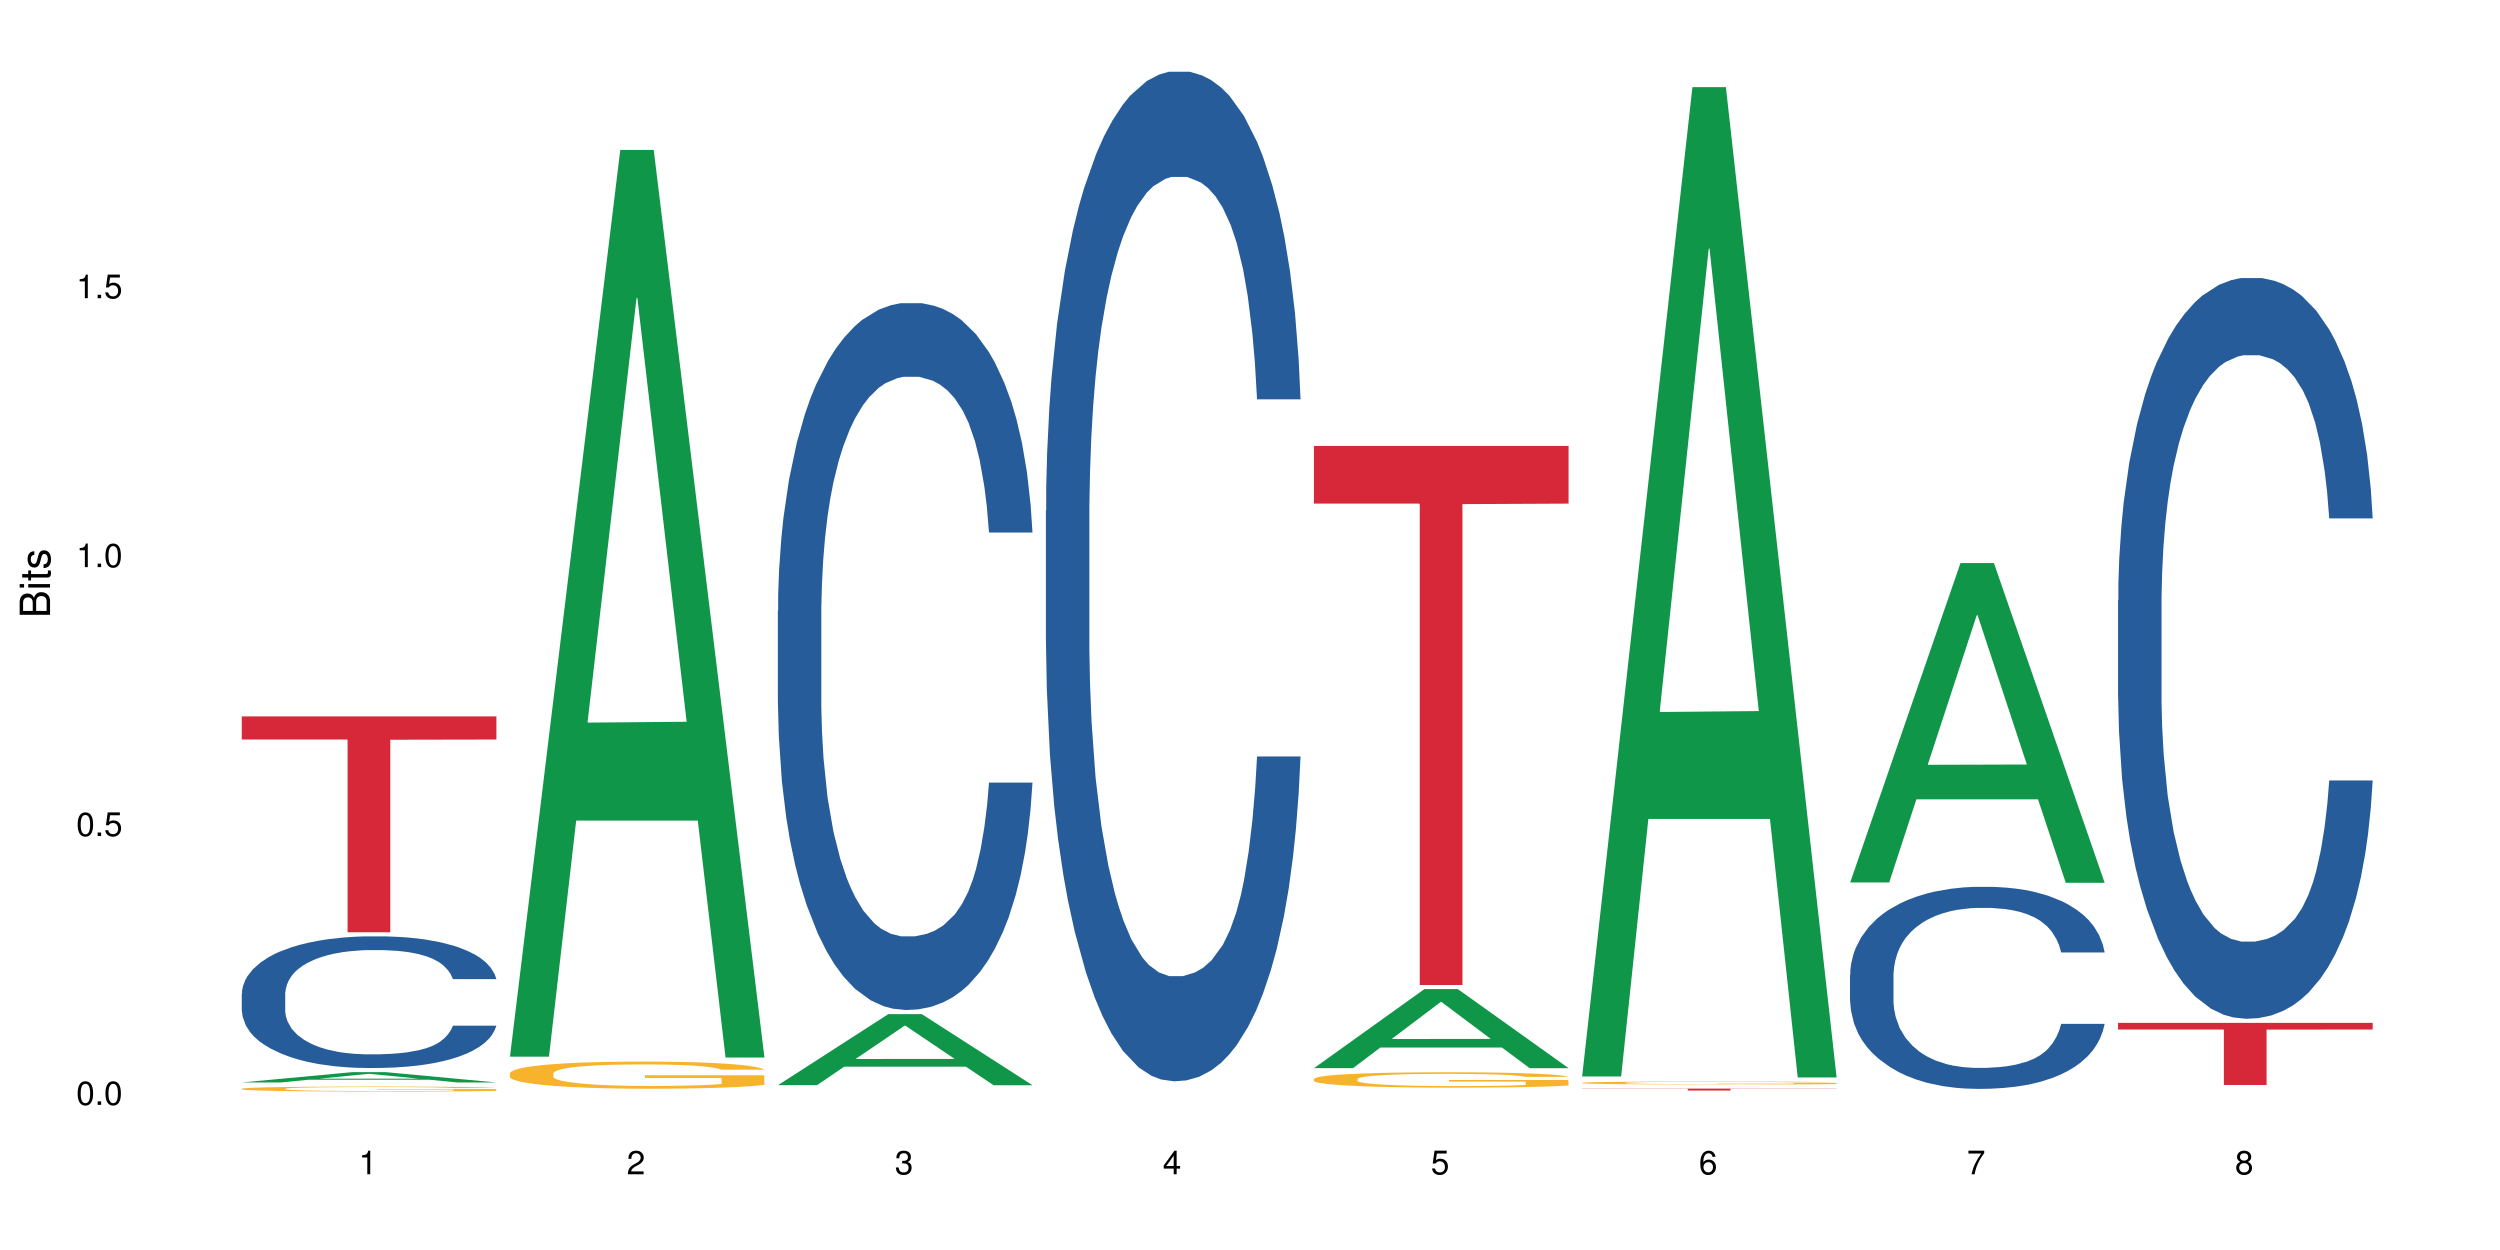 <?xml version="1.0" encoding="UTF-8"?>
<svg xmlns="http://www.w3.org/2000/svg" xmlns:xlink="http://www.w3.org/1999/xlink" width="720pt" height="360pt" viewBox="0 0 720 360" version="1.1">
<defs>
<g>
<symbol overflow="visible" id="glyph0-0">
<path style="stroke:none;" d=""/>
</symbol>
<symbol overflow="visible" id="glyph0-1">
<path style="stroke:none;" d="M 2.641 -6.797 C 2 -6.797 1.422 -6.531 1.078 -6.047 C 0.641 -5.453 0.406 -4.547 0.406 -3.297 C 0.406 -1 1.188 0.219 2.641 0.219 C 4.078 0.219 4.859 -1 4.859 -3.234 C 4.859 -4.562 4.656 -5.438 4.203 -6.047 C 3.844 -6.531 3.281 -6.797 2.641 -6.797 Z M 2.641 -6.047 C 3.547 -6.047 4 -5.125 4 -3.312 C 4 -1.375 3.562 -0.484 2.625 -0.484 C 1.734 -0.484 1.281 -1.422 1.281 -3.281 C 1.281 -5.141 1.734 -6.047 2.641 -6.047 Z M 2.641 -6.047 "/>
</symbol>
<symbol overflow="visible" id="glyph0-2">
<path style="stroke:none;" d="M 1.828 -1 L 0.828 -1 L 0.828 0 L 1.828 0 Z M 1.828 -1 "/>
</symbol>
<symbol overflow="visible" id="glyph0-3">
<path style="stroke:none;" d="M 4.562 -6.797 L 1.062 -6.797 L 0.547 -3.094 L 1.328 -3.094 C 1.719 -3.562 2.047 -3.734 2.578 -3.734 C 3.484 -3.734 4.062 -3.109 4.062 -2.094 C 4.062 -1.125 3.484 -0.531 2.578 -0.531 C 1.828 -0.531 1.375 -0.906 1.188 -1.672 L 0.328 -1.672 C 0.453 -1.109 0.547 -0.844 0.75 -0.594 C 1.125 -0.078 1.828 0.219 2.594 0.219 C 3.969 0.219 4.922 -0.781 4.922 -2.219 C 4.922 -3.562 4.031 -4.484 2.719 -4.484 C 2.25 -4.484 1.859 -4.359 1.469 -4.062 L 1.734 -5.969 L 4.562 -5.969 Z M 4.562 -6.797 "/>
</symbol>
<symbol overflow="visible" id="glyph0-4">
<path style="stroke:none;" d="M 2.484 -4.844 L 2.484 0 L 3.328 0 L 3.328 -6.797 L 2.766 -6.797 C 2.469 -5.75 2.281 -5.609 0.984 -5.453 L 0.984 -4.844 Z M 2.484 -4.844 "/>
</symbol>
<symbol overflow="visible" id="glyph0-5">
<path style="stroke:none;" d="M 4.859 -0.828 L 1.281 -0.828 C 1.359 -1.391 1.672 -1.75 2.5 -2.234 L 3.469 -2.75 C 4.406 -3.266 4.906 -3.969 4.906 -4.812 C 4.906 -5.375 4.672 -5.906 4.266 -6.266 C 3.859 -6.625 3.375 -6.797 2.719 -6.797 C 1.859 -6.797 1.219 -6.5 0.844 -5.922 C 0.609 -5.562 0.5 -5.125 0.484 -4.438 L 1.328 -4.438 C 1.359 -4.906 1.406 -5.188 1.531 -5.406 C 1.75 -5.812 2.188 -6.062 2.703 -6.062 C 3.469 -6.062 4.031 -5.516 4.031 -4.781 C 4.031 -4.25 3.719 -3.797 3.125 -3.438 L 2.234 -2.938 C 0.812 -2.141 0.406 -1.5 0.328 0 L 4.859 0 Z M 4.859 -0.828 "/>
</symbol>
<symbol overflow="visible" id="glyph0-6">
<path style="stroke:none;" d="M 2.125 -3.125 L 2.578 -3.125 C 3.516 -3.125 3.984 -2.703 3.984 -1.891 C 3.984 -1.031 3.469 -0.531 2.578 -0.531 C 1.656 -0.531 1.203 -0.984 1.156 -1.969 L 0.312 -1.969 C 0.344 -1.422 0.438 -1.078 0.609 -0.766 C 0.953 -0.109 1.625 0.219 2.547 0.219 C 3.953 0.219 4.859 -0.609 4.859 -1.906 C 4.859 -2.766 4.516 -3.25 3.703 -3.516 C 4.344 -3.766 4.656 -4.25 4.656 -4.938 C 4.656 -6.109 3.875 -6.797 2.578 -6.797 C 1.203 -6.797 0.484 -6.047 0.453 -4.609 L 1.297 -4.609 C 1.312 -5.016 1.344 -5.25 1.453 -5.453 C 1.641 -5.828 2.062 -6.062 2.594 -6.062 C 3.344 -6.062 3.797 -5.625 3.797 -4.906 C 3.797 -4.422 3.609 -4.141 3.25 -3.984 C 3.016 -3.891 2.719 -3.844 2.125 -3.844 Z M 2.125 -3.125 "/>
</symbol>
<symbol overflow="visible" id="glyph0-7">
<path style="stroke:none;" d="M 3.141 -1.625 L 3.141 0 L 3.984 0 L 3.984 -1.625 L 4.984 -1.625 L 4.984 -2.391 L 3.984 -2.391 L 3.984 -6.797 L 3.359 -6.797 L 0.266 -2.516 L 0.266 -1.625 Z M 3.141 -2.391 L 1 -2.391 L 3.141 -5.359 Z M 3.141 -2.391 "/>
</symbol>
<symbol overflow="visible" id="glyph0-8">
<path style="stroke:none;" d="M 4.781 -5.031 C 4.609 -6.141 3.891 -6.797 2.844 -6.797 C 2.094 -6.797 1.422 -6.438 1.031 -5.828 C 0.609 -5.172 0.406 -4.344 0.406 -3.094 C 0.406 -1.953 0.578 -1.234 0.984 -0.625 C 1.359 -0.078 1.953 0.219 2.703 0.219 C 3.984 0.219 4.922 -0.734 4.922 -2.078 C 4.922 -3.344 4.062 -4.234 2.844 -4.234 C 2.172 -4.234 1.641 -3.969 1.281 -3.469 C 1.281 -5.125 1.828 -6.047 2.797 -6.047 C 3.391 -6.047 3.797 -5.672 3.938 -5.031 Z M 2.734 -3.484 C 3.547 -3.484 4.062 -2.922 4.062 -2 C 4.062 -1.156 3.484 -0.531 2.703 -0.531 C 1.922 -0.531 1.328 -1.188 1.328 -2.047 C 1.328 -2.891 1.906 -3.484 2.734 -3.484 Z M 2.734 -3.484 "/>
</symbol>
<symbol overflow="visible" id="glyph0-9">
<path style="stroke:none;" d="M 4.984 -6.797 L 0.438 -6.797 L 0.438 -5.969 L 4.109 -5.969 C 2.5 -3.656 1.828 -2.234 1.328 0 L 2.219 0 C 2.594 -2.172 3.453 -4.047 4.984 -6.094 Z M 4.984 -6.797 "/>
</symbol>
<symbol overflow="visible" id="glyph0-10">
<path style="stroke:none;" d="M 3.75 -3.578 C 4.453 -4 4.688 -4.344 4.688 -4.984 C 4.688 -6.047 3.844 -6.797 2.641 -6.797 C 1.438 -6.797 0.594 -6.047 0.594 -4.984 C 0.594 -4.359 0.828 -4.016 1.516 -3.578 C 0.734 -3.203 0.359 -2.641 0.359 -1.891 C 0.359 -0.641 1.297 0.219 2.641 0.219 C 3.984 0.219 4.922 -0.641 4.922 -1.875 C 4.922 -2.641 4.531 -3.203 3.75 -3.578 Z M 2.641 -6.047 C 3.359 -6.047 3.812 -5.625 3.812 -4.969 C 3.812 -4.344 3.344 -3.922 2.641 -3.922 C 1.922 -3.922 1.453 -4.344 1.453 -4.984 C 1.453 -5.625 1.922 -6.047 2.641 -6.047 Z M 2.641 -3.203 C 3.484 -3.203 4.062 -2.672 4.062 -1.875 C 4.062 -1.062 3.484 -0.531 2.625 -0.531 C 1.797 -0.531 1.219 -1.078 1.219 -1.875 C 1.219 -2.672 1.797 -3.203 2.641 -3.203 Z M 2.641 -3.203 "/>
</symbol>
<symbol overflow="visible" id="glyph1-0">
<path style="stroke:none;" d=""/>
</symbol>
<symbol overflow="visible" id="glyph1-1">
<path style="stroke:none;" d="M 0 -0.953 L 0 -4.891 C 0 -5.719 -0.234 -6.344 -0.734 -6.797 C -1.188 -7.234 -1.812 -7.469 -2.5 -7.469 C -3.547 -7.469 -4.188 -7 -4.625 -5.875 C -4.984 -6.672 -5.641 -7.094 -6.531 -7.094 C -7.156 -7.094 -7.734 -6.859 -8.141 -6.391 C -8.562 -5.938 -8.75 -5.344 -8.75 -4.5 L -8.75 -0.953 Z M -4.984 -2.062 L -7.766 -2.062 L -7.766 -4.219 C -7.766 -4.844 -7.688 -5.203 -7.453 -5.5 C -7.219 -5.812 -6.859 -5.969 -6.375 -5.969 C -5.906 -5.969 -5.531 -5.812 -5.297 -5.5 C -5.062 -5.203 -4.984 -4.844 -4.984 -4.219 Z M -0.984 -2.062 L -4 -2.062 L -4 -4.781 C -4 -5.328 -3.859 -5.688 -3.578 -5.953 C -3.297 -6.219 -2.922 -6.359 -2.484 -6.359 C -2.062 -6.359 -1.688 -6.219 -1.406 -5.953 C -1.109 -5.688 -0.984 -5.328 -0.984 -4.781 Z M -0.984 -2.062 "/>
</symbol>
<symbol overflow="visible" id="glyph1-2">
<path style="stroke:none;" d="M -6.281 -1.797 L -6.281 -0.797 L 0 -0.797 L 0 -1.797 Z M -8.75 -1.797 L -8.75 -0.797 L -7.484 -0.797 L -7.484 -1.797 Z M -8.75 -1.797 "/>
</symbol>
<symbol overflow="visible" id="glyph1-3">
<path style="stroke:none;" d="M -6.281 -3.047 L -6.281 -2.016 L -8.016 -2.016 L -8.016 -1.016 L -6.281 -1.016 L -6.281 -0.172 L -5.469 -0.172 L -5.469 -1.016 L -0.719 -1.016 C -0.078 -1.016 0.281 -1.453 0.281 -2.234 C 0.281 -2.469 0.25 -2.719 0.188 -3.047 L -0.641 -3.047 C -0.609 -2.922 -0.594 -2.766 -0.594 -2.562 C -0.594 -2.141 -0.719 -2.016 -1.156 -2.016 L -5.469 -2.016 L -5.469 -3.047 Z M -6.281 -3.047 "/>
</symbol>
<symbol overflow="visible" id="glyph1-4">
<path style="stroke:none;" d="M -4.531 -5.25 C -5.766 -5.25 -6.469 -4.422 -6.469 -2.969 C -6.469 -1.516 -5.719 -0.562 -4.547 -0.562 C -3.562 -0.562 -3.094 -1.062 -2.734 -2.562 L -2.516 -3.484 C -2.344 -4.188 -2.094 -4.469 -1.625 -4.469 C -1.047 -4.469 -0.641 -3.875 -0.641 -3 C -0.641 -2.453 -0.797 -2 -1.062 -1.75 C -1.25 -1.594 -1.422 -1.531 -1.875 -1.469 L -1.875 -0.406 C -0.422 -0.453 0.281 -1.266 0.281 -2.922 C 0.281 -4.5 -0.5 -5.516 -1.719 -5.516 C -2.656 -5.516 -3.172 -4.984 -3.469 -3.734 L -3.703 -2.766 C -3.891 -1.953 -4.156 -1.609 -4.594 -1.609 C -5.172 -1.609 -5.547 -2.125 -5.547 -2.938 C -5.547 -3.75 -5.203 -4.172 -4.531 -4.203 Z M -4.531 -5.25 "/>
</symbol>
</g>
</defs>
<g id="surface106824">
<rect x="0" y="0" width="720" height="360" style="fill:rgb(100%,100%,100%);fill-opacity:1;stroke:none;"/>
<path style=" stroke:none;fill-rule:nonzero;fill:rgb(6.275%,58.824%,28.235%);fill-opacity:1;" d="M 69.629 311.746 L 69.707 311.742 L 101.441 308.777 L 111.078 308.777 L 142.965 311.75 L 131.762 311.75 L 123.77 310.973 L 88.746 310.973 L 80.91 311.746 L 69.629 311.746 L 92.117 310.652 L 120.559 310.648 L 106.375 309.266 L 106.219 309.262 L 106.062 309.27 L 92.039 310.648 L 92.117 310.652 Z M 69.629 311.746 "/>
<path style=" stroke:none;fill-rule:nonzero;fill:rgb(14.51%,36.078%,60%);fill-opacity:1;" d="M 69.629 286.176 L 69.719 286.145 L 69.719 285.312 L 69.988 283.992 L 70.613 282.328 L 71.238 281.188 L 72.848 279.141 L 75.086 277.164 L 77.41 275.641 L 79.109 274.738 L 80.629 274.047 L 84.117 272.762 L 86.355 272.105 L 88.77 271.516 L 91.719 270.926 L 93.867 270.578 L 98.695 270.023 L 102.273 269.781 L 105.047 269.676 L 111.039 269.676 L 114.613 269.816 L 117.207 269.988 L 120.07 270.266 L 122.484 270.578 L 126.688 271.34 L 130.445 272.312 L 132.145 272.867 L 134.828 273.941 L 136.883 274.98 L 138.316 275.883 L 139.926 277.164 L 141.355 278.727 L 142.43 280.492 L 142.965 281.984 L 130.445 281.984 L 129.82 280.598 L 129.102 279.523 L 127.762 278.102 L 126.422 277.094 L 124.543 276.09 L 122.844 275.434 L 120.516 274.773 L 118.461 274.355 L 116.312 274.047 L 114.258 273.836 L 110.32 273.629 L 105.762 273.629 L 104.062 273.699 L 100.574 273.977 L 98.695 274.219 L 96.012 274.703 L 94.133 275.156 L 91.898 275.848 L 90.379 276.438 L 88.5 277.34 L 87.16 278.137 L 85.637 279.281 L 84.742 280.145 L 83.938 281.117 L 83.223 282.262 L 82.688 283.473 L 82.328 284.758 L 82.148 286.004 L 82.148 291.375 L 82.328 292.625 L 82.777 294.082 L 83.938 296.195 L 85.637 298.031 L 87.605 299.488 L 89.484 300.527 L 90.559 301.012 L 91.988 301.566 L 94.223 302.262 L 97.445 302.953 L 99.32 303.23 L 102.184 303.508 L 105.137 303.648 L 109.07 303.648 L 112.559 303.508 L 114.883 303.336 L 117.297 303.059 L 120.605 302.469 L 122.664 301.914 L 124.453 301.254 L 125.793 300.598 L 126.688 300.043 L 128.031 298.969 L 129.102 297.789 L 129.906 296.574 L 130.445 295.398 L 142.965 295.398 L 142.43 296.785 L 141.625 298.137 L 140.82 299.141 L 139.566 300.355 L 138.137 301.43 L 136.078 302.641 L 134.379 303.438 L 132.145 304.305 L 130.086 304.965 L 127.852 305.555 L 124.543 306.246 L 122.395 306.594 L 120.07 306.906 L 117.297 307.184 L 113.809 307.426 L 110.055 307.562 L 106.566 307.598 L 102.809 307.531 L 100.035 307.391 L 96.371 307.078 L 91.809 306.457 L 88.5 305.797 L 85.906 305.137 L 83.672 304.445 L 81.168 303.508 L 77.945 301.984 L 75.98 300.805 L 74.637 299.836 L 73.117 298.484 L 72.043 297.27 L 70.793 295.328 L 69.898 292.867 L 69.629 290.961 Z M 69.629 286.176 "/>
<path style=" stroke:none;fill-rule:nonzero;fill:rgb(96.863%,70.196%,16.863%);fill-opacity:1;" d="M 69.629 313.547 L 69.719 313.547 L 69.719 313.52 L 70.078 313.461 L 70.973 313.379 L 72.133 313.312 L 73.387 313.258 L 74.191 313.23 L 75.531 313.191 L 76.695 313.16 L 79.645 313.102 L 83.402 313.047 L 85.461 313.023 L 87.785 313 L 91.094 312.977 L 92.613 312.969 L 97.266 312.945 L 102.543 312.934 L 108.355 312.93 L 111.039 312.93 L 114.703 312.934 L 119.711 312.949 L 122.574 312.965 L 124.809 312.977 L 127.137 312.992 L 129.996 313.02 L 132.68 313.051 L 134.828 313.082 L 136.973 313.121 L 138.762 313.164 L 140.281 313.211 L 141.625 313.266 L 142.43 313.312 L 142.965 313.359 L 130.535 313.359 L 129.82 313.312 L 129.016 313.277 L 127.672 313.234 L 126.332 313.203 L 124.988 313.176 L 122.484 313.141 L 120.34 313.121 L 117.656 313.102 L 115.062 313.09 L 112.109 313.082 L 105.582 313.082 L 101.289 313.09 L 98.785 313.102 L 96.996 313.109 L 94.492 313.129 L 92.973 313.145 L 92.078 313.156 L 89.395 313.199 L 87.605 313.234 L 86.621 313.258 L 85.371 313.301 L 84.477 313.336 L 83.492 313.387 L 82.953 313.426 L 82.238 313.516 L 82.148 313.754 L 82.418 313.805 L 82.953 313.855 L 83.672 313.906 L 84.742 313.953 L 85.816 313.992 L 87.695 314.043 L 89.305 314.078 L 90.559 314.102 L 92.973 314.137 L 93.957 314.148 L 96.281 314.172 L 98.695 314.191 L 101.648 314.207 L 103.883 314.215 L 107.461 314.219 L 112.02 314.219 L 117.387 314.211 L 120.785 314.203 L 123.109 314.191 L 124.633 314.184 L 126.508 314.168 L 127.852 314.156 L 129.102 314.141 L 130.625 314.117 L 130.625 313.805 L 108.535 313.801 L 108.535 313.656 L 142.875 313.652 L 142.965 314.168 L 141.086 314.203 L 138.762 314.238 L 136.527 314.266 L 134.199 314.285 L 130.891 314.312 L 128.207 314.328 L 124.094 314.344 L 120.34 314.359 L 116.402 314.367 L 112.914 314.371 L 108.801 314.371 L 105.137 314.367 L 101.199 314.359 L 98.07 314.348 L 95.207 314.336 L 92.344 314.32 L 88.77 314.293 L 86.441 314.27 L 84.027 314.242 L 81.613 314.207 L 79.469 314.172 L 78.035 314.145 L 76.605 314.113 L 75.086 314.074 L 73.652 314.031 L 72.582 313.988 L 71.598 313.941 L 70.883 313.898 L 70.164 313.84 L 69.809 313.793 L 69.629 313.75 Z M 69.629 313.547 "/>
<path style=" stroke:none;fill-rule:nonzero;fill:rgb(83.922%,15.686%,22.353%);fill-opacity:1;" d="M 69.629 206.328 L 142.965 206.328 L 142.965 212.984 L 112.402 213.043 L 112.402 268.5 L 100.105 268.5 L 100.105 213.102 L 99.926 212.984 L 69.629 212.984 Z M 69.629 206.328 "/>
<path style=" stroke:none;fill-rule:nonzero;fill:rgb(6.275%,58.824%,28.235%);fill-opacity:1;" d="M 146.824 304.32 L 146.902 304.074 L 178.637 43.176 L 188.273 43.176 L 220.16 304.566 L 208.957 304.566 L 200.965 236.332 L 165.941 236.332 L 158.109 304.32 L 146.824 304.32 L 169.312 208.109 L 197.754 207.863 L 183.57 85.883 L 183.414 85.637 L 183.258 86.371 L 169.234 207.863 L 169.312 208.109 Z M 146.824 304.32 "/>
<path style=" stroke:none;fill-rule:nonzero;fill:rgb(96.863%,70.196%,16.863%);fill-opacity:1;" d="M 146.824 309.09 L 146.914 309.082 L 146.914 308.941 L 147.273 308.617 L 148.168 308.176 L 149.328 307.812 L 150.582 307.527 L 151.387 307.379 L 152.727 307.164 L 153.891 307.008 L 156.844 306.688 L 160.598 306.387 L 162.656 306.258 L 164.98 306.137 L 168.289 306 L 169.809 305.953 L 174.461 305.836 L 179.738 305.766 L 185.551 305.746 L 188.234 305.75 L 191.898 305.781 L 196.91 305.859 L 199.77 305.93 L 202.008 306 L 204.332 306.094 L 207.195 306.238 L 209.875 306.406 L 212.023 306.578 L 214.168 306.793 L 215.957 307.02 L 217.477 307.27 L 218.82 307.57 L 219.625 307.82 L 220.16 308.07 L 207.73 308.07 L 207.016 307.82 L 206.211 307.629 L 204.867 307.391 L 203.527 307.223 L 202.184 307.086 L 199.68 306.898 L 197.535 306.785 L 194.852 306.688 L 192.258 306.621 L 189.305 306.578 L 187.52 306.566 L 182.777 306.566 L 178.484 306.613 L 175.98 306.672 L 174.191 306.73 L 171.688 306.836 L 170.168 306.922 L 169.273 306.977 L 166.59 307.199 L 164.801 307.398 L 163.816 307.535 L 162.566 307.75 L 161.672 307.941 L 160.688 308.227 L 160.152 308.441 L 159.434 308.926 L 159.348 310.207 L 159.613 310.48 L 160.152 310.773 L 160.867 311.027 L 161.941 311.301 L 163.012 311.508 L 164.891 311.785 L 166.5 311.969 L 167.754 312.09 L 170.168 312.285 L 171.152 312.348 L 173.477 312.477 L 175.891 312.578 L 178.844 312.664 L 181.078 312.703 L 184.656 312.742 L 189.219 312.742 L 194.582 312.699 L 197.98 312.641 L 200.309 312.582 L 201.828 312.535 L 203.707 312.457 L 205.047 312.383 L 206.301 312.305 L 207.82 312.184 L 207.82 310.48 L 185.73 310.473 L 185.73 309.676 L 220.07 309.668 L 220.16 312.457 L 218.285 312.648 L 215.957 312.832 L 213.723 312.977 L 211.398 313.098 L 208.086 313.234 L 205.406 313.316 L 201.289 313.418 L 197.535 313.48 L 193.598 313.523 L 190.113 313.547 L 185.996 313.555 L 182.332 313.539 L 178.395 313.496 L 175.266 313.438 L 172.402 313.367 L 169.543 313.277 L 165.965 313.125 L 163.641 313.004 L 161.223 312.855 L 158.809 312.676 L 156.664 312.484 L 155.23 312.336 L 153.801 312.164 L 152.281 311.949 L 150.852 311.707 L 149.777 311.484 L 148.793 311.234 L 148.078 311 L 147.363 310.68 L 147.004 310.422 L 146.824 310.203 Z M 146.824 309.09 "/>
<path style=" stroke:none;fill-rule:nonzero;fill:rgb(6.275%,58.824%,28.235%);fill-opacity:1;" d="M 224.02 312.527 L 224.098 312.508 L 255.832 292.066 L 265.469 292.066 L 297.355 312.547 L 286.152 312.547 L 278.16 307.199 L 243.141 307.199 L 235.305 312.527 L 224.02 312.527 L 246.508 304.988 L 274.949 304.969 L 260.77 295.41 L 260.609 295.391 L 260.453 295.449 L 246.43 304.969 L 246.508 304.988 Z M 224.02 312.527 "/>
<path style=" stroke:none;fill-rule:nonzero;fill:rgb(14.51%,36.078%,60%);fill-opacity:1;" d="M 224.02 175.887 L 224.109 175.699 L 224.109 171.234 L 224.379 164.164 L 225.004 155.23 L 225.633 149.09 L 227.242 138.113 L 229.477 127.504 L 231.801 119.316 L 233.5 114.48 L 235.023 110.758 L 238.508 103.871 L 240.746 100.336 L 243.16 97.172 L 246.113 94.012 L 248.258 92.148 L 253.086 89.172 L 256.664 87.871 L 259.438 87.312 L 265.43 87.312 L 269.008 88.055 L 271.602 88.984 L 274.461 90.473 L 276.875 92.148 L 281.082 96.242 L 284.836 101.453 L 286.535 104.43 L 289.219 110.199 L 291.277 115.781 L 292.707 120.621 L 294.316 127.504 L 295.746 135.879 L 296.82 145.367 L 297.355 153.371 L 284.836 153.371 L 284.211 145.926 L 283.496 140.16 L 282.152 132.527 L 280.812 127.133 L 278.934 121.734 L 277.234 118.199 L 274.91 114.664 L 272.852 112.434 L 270.707 110.758 L 268.648 109.641 L 264.715 108.523 L 260.152 108.523 L 258.453 108.898 L 254.965 110.387 L 253.086 111.688 L 250.406 114.293 L 248.527 116.711 L 246.289 120.434 L 244.77 123.598 L 242.891 128.434 L 241.551 132.715 L 240.031 138.855 L 239.137 143.508 L 238.332 148.719 L 237.613 154.859 L 237.078 161.371 L 236.723 168.258 L 236.543 174.957 L 236.543 203.797 L 236.723 210.496 L 237.168 218.312 L 238.332 229.664 L 240.031 239.527 L 241.996 247.344 L 243.875 252.926 L 244.949 255.531 L 246.379 258.508 L 248.617 262.23 L 251.836 265.949 L 253.715 267.438 L 256.574 268.93 L 259.527 269.672 L 263.461 269.672 L 266.949 268.93 L 269.273 267.996 L 271.691 266.508 L 275 263.344 L 277.055 260.367 L 278.844 256.832 L 280.188 253.297 L 281.082 250.32 L 282.422 244.551 L 283.496 238.223 L 284.301 231.711 L 284.836 225.383 L 297.355 225.383 L 296.82 232.828 L 296.016 240.086 L 295.211 245.48 L 293.957 251.996 L 292.527 257.762 L 290.473 264.277 L 288.773 268.555 L 286.535 273.207 L 284.48 276.742 L 282.242 279.906 L 278.934 283.629 L 276.789 285.488 L 274.461 287.164 L 271.691 288.652 L 268.203 289.957 L 264.445 290.699 L 260.957 290.887 L 257.203 290.512 L 254.43 289.77 L 250.762 288.094 L 246.199 284.746 L 242.891 281.211 L 240.297 277.672 L 238.062 273.953 L 235.559 268.93 L 232.34 260.738 L 230.371 254.414 L 229.031 249.203 L 227.508 241.945 L 226.438 235.434 L 225.184 225.012 L 224.289 211.801 L 224.02 201.566 Z M 224.02 175.887 "/>
<path style=" stroke:none;fill-rule:nonzero;fill:rgb(14.51%,36.078%,60%);fill-opacity:1;" d="M 301.219 147.172 L 301.305 146.906 L 301.305 140.527 L 301.574 130.43 L 302.199 117.672 L 302.828 108.902 L 304.438 93.219 L 306.672 78.07 L 308.996 66.375 L 310.695 59.465 L 312.219 54.152 L 315.707 44.316 L 317.941 39.266 L 320.355 34.75 L 323.309 30.23 L 325.453 27.574 L 330.285 23.32 L 333.859 21.461 L 336.633 20.664 L 342.625 20.664 L 346.203 21.727 L 348.797 23.055 L 351.656 25.18 L 354.074 27.574 L 358.277 33.422 L 362.031 40.863 L 363.73 45.113 L 366.414 53.355 L 368.473 61.328 L 369.902 68.238 L 371.512 78.07 L 372.945 90.031 L 374.016 103.586 L 374.555 115.016 L 362.031 115.016 L 361.406 104.383 L 360.691 96.145 L 359.348 85.246 L 358.008 77.539 L 356.129 69.832 L 354.43 64.781 L 352.105 59.73 L 350.047 56.543 L 347.902 54.152 L 345.844 52.555 L 341.91 50.961 L 337.348 50.961 L 335.648 51.492 L 332.16 53.621 L 330.285 55.48 L 327.602 59.199 L 325.723 62.656 L 323.484 67.973 L 321.965 72.488 L 320.086 79.398 L 318.746 85.512 L 317.227 94.285 L 316.332 100.93 L 315.527 108.371 L 314.812 117.141 L 314.273 126.441 L 313.918 136.277 L 313.738 145.844 L 313.738 187.039 L 313.918 196.609 L 314.363 207.77 L 315.527 223.984 L 317.227 238.07 L 319.195 249.234 L 321.07 257.207 L 322.145 260.926 L 323.574 265.18 L 325.812 270.496 L 329.031 275.809 L 330.91 277.938 L 333.77 280.062 L 336.723 281.125 L 340.656 281.125 L 344.145 280.062 L 346.473 278.734 L 348.887 276.609 L 352.195 272.09 L 354.25 267.836 L 356.039 262.789 L 357.383 257.738 L 358.277 253.484 L 359.617 245.246 L 360.691 236.211 L 361.496 226.906 L 362.031 217.871 L 374.555 217.871 L 374.016 228.5 L 373.211 238.867 L 372.406 246.574 L 371.156 255.879 L 369.723 264.117 L 367.668 273.418 L 365.969 279.531 L 363.73 286.176 L 361.676 291.227 L 359.438 295.742 L 356.129 301.059 L 353.984 303.719 L 351.656 306.109 L 348.887 308.234 L 345.398 310.098 L 341.641 311.16 L 338.152 311.426 L 334.398 310.895 L 331.625 309.828 L 327.957 307.438 L 323.398 302.652 L 320.086 297.605 L 317.496 292.555 L 315.258 287.238 L 312.754 280.062 L 309.535 268.367 L 307.566 259.332 L 306.227 251.891 L 304.707 241.523 L 303.633 232.223 L 302.379 217.34 L 301.484 198.469 L 301.219 183.852 Z M 301.219 147.172 "/>
<path style=" stroke:none;fill-rule:nonzero;fill:rgb(6.275%,58.824%,28.235%);fill-opacity:1;" d="M 378.414 307.613 L 378.492 307.59 L 410.223 284.859 L 419.859 284.859 L 451.75 307.633 L 440.547 307.633 L 432.555 301.691 L 397.531 301.691 L 389.695 307.613 L 378.414 307.613 L 400.898 299.23 L 429.34 299.211 L 415.16 288.582 L 415.004 288.559 L 414.848 288.625 L 400.82 299.211 L 400.898 299.23 Z M 378.414 307.613 "/>
<path style=" stroke:none;fill-rule:nonzero;fill:rgb(96.863%,70.196%,16.863%);fill-opacity:1;" d="M 378.414 310.711 L 378.504 310.707 L 378.504 310.629 L 378.859 310.445 L 379.754 310.195 L 380.918 309.988 L 382.168 309.824 L 382.973 309.742 L 384.316 309.621 L 385.477 309.531 L 388.43 309.348 L 392.188 309.18 L 394.242 309.105 L 396.566 309.035 L 399.879 308.961 L 401.398 308.93 L 406.047 308.867 L 411.324 308.824 L 417.137 308.812 L 419.82 308.816 L 423.488 308.832 L 428.496 308.879 L 431.359 308.918 L 433.594 308.961 L 435.918 309.012 L 438.781 309.094 L 441.465 309.191 L 443.609 309.289 L 445.758 309.41 L 447.547 309.539 L 449.066 309.68 L 450.406 309.852 L 451.211 309.992 L 451.75 310.133 L 439.316 310.133 L 438.602 309.992 L 437.797 309.883 L 436.457 309.75 L 435.113 309.652 L 433.773 309.574 L 431.27 309.469 L 429.121 309.406 L 426.438 309.348 L 423.848 309.312 L 420.895 309.289 L 419.105 309.277 L 414.367 309.277 L 410.074 309.309 L 407.57 309.34 L 405.781 309.371 L 403.277 309.434 L 401.754 309.48 L 400.859 309.516 L 398.18 309.641 L 396.391 309.754 L 395.406 309.828 L 394.152 309.953 L 393.258 310.062 L 392.277 310.223 L 391.738 310.344 L 391.023 310.621 L 390.934 311.348 L 391.203 311.504 L 391.738 311.668 L 392.453 311.812 L 393.527 311.969 L 394.602 312.086 L 396.48 312.242 L 398.09 312.348 L 399.34 312.418 L 401.754 312.527 L 402.738 312.562 L 405.066 312.637 L 407.48 312.691 L 410.43 312.742 L 412.668 312.766 L 416.242 312.785 L 420.805 312.785 L 426.172 312.762 L 429.57 312.73 L 431.895 312.695 L 433.414 312.668 L 435.293 312.625 L 436.637 312.582 L 437.887 312.539 L 439.406 312.469 L 439.406 311.504 L 417.316 311.5 L 417.316 311.043 L 451.66 311.039 L 451.75 312.625 L 449.871 312.734 L 447.547 312.84 L 445.309 312.918 L 442.984 312.988 L 439.676 313.066 L 436.992 313.113 L 432.879 313.172 L 429.121 313.207 L 425.188 313.23 L 421.699 313.242 L 417.586 313.246 L 413.918 313.238 L 409.984 313.215 L 406.852 313.184 L 403.992 313.145 L 401.129 313.09 L 397.551 313.004 L 395.227 312.938 L 392.812 312.852 L 390.398 312.75 L 388.25 312.641 L 386.82 312.555 L 385.391 312.457 L 383.867 312.336 L 382.438 312.199 L 381.363 312.074 L 380.379 311.934 L 379.664 311.797 L 378.949 311.617 L 378.594 311.469 L 378.414 311.344 Z M 378.414 310.711 "/>
<path style=" stroke:none;fill-rule:nonzero;fill:rgb(83.922%,15.686%,22.353%);fill-opacity:1;" d="M 378.414 128.422 L 451.75 128.422 L 451.75 145.039 L 421.184 145.188 L 421.184 283.68 L 408.887 283.68 L 408.887 145.332 L 408.711 145.039 L 378.414 145.039 Z M 378.414 128.422 "/>
<path style=" stroke:none;fill-rule:nonzero;fill:rgb(6.275%,58.824%,28.235%);fill-opacity:1;" d="M 455.609 310.031 L 455.688 309.766 L 487.418 25.09 L 497.055 25.09 L 528.945 310.301 L 517.742 310.301 L 509.75 235.852 L 474.727 235.852 L 466.891 310.031 L 455.609 310.031 L 478.094 205.055 L 506.535 204.785 L 492.355 71.688 L 492.199 71.422 L 492.043 72.223 L 478.016 204.785 L 478.094 205.055 Z M 455.609 310.031 "/>
<path style=" stroke:none;fill-rule:nonzero;fill:rgb(96.863%,70.196%,16.863%);fill-opacity:1;" d="M 455.609 311.848 L 455.699 311.844 L 455.699 311.828 L 456.055 311.793 L 456.949 311.746 L 458.113 311.707 L 459.367 311.676 L 460.172 311.66 L 461.512 311.637 L 462.676 311.617 L 465.625 311.582 L 469.383 311.551 L 471.438 311.535 L 473.766 311.523 L 477.074 311.508 L 478.594 311.504 L 483.246 311.488 L 488.52 311.48 L 497.016 311.48 L 500.684 311.484 L 505.691 311.492 L 508.555 311.5 L 510.789 311.508 L 513.117 311.52 L 515.977 311.535 L 518.66 311.551 L 520.805 311.57 L 522.953 311.594 L 524.742 311.621 L 526.262 311.648 L 527.605 311.68 L 528.41 311.707 L 528.945 311.734 L 516.516 311.734 L 515.797 311.707 L 514.992 311.688 L 513.652 311.66 L 512.309 311.641 L 510.969 311.625 L 508.465 311.605 L 506.316 311.594 L 503.637 311.582 L 501.043 311.574 L 498.09 311.57 L 491.562 311.57 L 487.27 311.574 L 484.766 311.582 L 482.977 311.586 L 480.473 311.598 L 478.953 311.609 L 478.059 311.613 L 475.375 311.641 L 473.586 311.66 L 472.602 311.676 L 471.348 311.699 L 470.457 311.719 L 469.473 311.75 L 468.934 311.773 L 468.219 311.828 L 468.129 311.969 L 468.398 312 L 468.934 312.031 L 469.648 312.059 L 470.723 312.09 L 471.797 312.109 L 473.676 312.141 L 475.285 312.16 L 476.535 312.176 L 478.953 312.195 L 479.934 312.203 L 482.262 312.219 L 484.676 312.227 L 487.625 312.238 L 489.863 312.242 L 493.441 312.246 L 498 312.246 L 503.367 312.242 L 506.766 312.234 L 509.09 312.23 L 510.609 312.223 L 512.488 312.215 L 513.832 312.207 L 515.082 312.199 L 516.602 312.184 L 516.602 312 L 494.512 311.996 L 494.512 311.91 L 528.855 311.91 L 528.945 312.215 L 527.066 312.234 L 524.742 312.258 L 522.508 312.273 L 520.18 312.285 L 516.871 312.301 L 514.188 312.309 L 510.074 312.32 L 506.316 312.328 L 502.383 312.332 L 498.895 312.336 L 494.781 312.336 L 491.113 312.332 L 487.18 312.328 L 484.051 312.324 L 481.188 312.316 L 478.324 312.305 L 474.746 312.289 L 472.422 312.273 L 470.008 312.258 L 467.594 312.238 L 465.445 312.219 L 464.016 312.203 L 462.586 312.184 L 461.066 312.16 L 459.633 312.133 L 458.559 312.109 L 457.578 312.082 L 456.859 312.055 L 456.145 312.02 L 455.789 311.992 L 455.609 311.969 Z M 455.609 311.848 "/>
<path style=" stroke:none;fill-rule:nonzero;fill:rgb(83.922%,15.686%,22.353%);fill-opacity:1;" d="M 455.609 313.516 L 528.945 313.516 L 528.945 313.574 L 498.383 313.574 L 498.383 314.078 L 486.086 314.078 L 486.086 313.578 L 485.906 313.574 L 455.609 313.574 Z M 455.609 313.516 "/>
<path style=" stroke:none;fill-rule:nonzero;fill:rgb(6.275%,58.824%,28.235%);fill-opacity:1;" d="M 532.805 254.156 L 532.883 254.07 L 564.617 162.16 L 574.254 162.16 L 606.141 254.242 L 594.938 254.242 L 586.945 230.203 L 551.922 230.203 L 544.086 254.156 L 532.805 254.156 L 555.293 220.262 L 583.734 220.176 L 569.551 177.203 L 569.395 177.117 L 569.238 177.375 L 555.215 220.176 L 555.293 220.262 Z M 532.805 254.156 "/>
<path style=" stroke:none;fill-rule:nonzero;fill:rgb(14.51%,36.078%,60%);fill-opacity:1;" d="M 532.805 280.734 L 532.895 280.684 L 532.895 279.406 L 533.164 277.387 L 533.789 274.832 L 534.414 273.078 L 536.023 269.941 L 538.262 266.91 L 540.586 264.57 L 542.285 263.188 L 543.805 262.121 L 547.293 260.152 L 549.527 259.145 L 551.945 258.238 L 554.895 257.336 L 557.043 256.805 L 561.871 255.953 L 565.449 255.582 L 568.223 255.422 L 574.215 255.422 L 577.789 255.633 L 580.383 255.898 L 583.246 256.324 L 585.66 256.805 L 589.863 257.973 L 593.621 259.465 L 595.32 260.312 L 598.004 261.961 L 600.059 263.559 L 601.492 264.941 L 603.102 266.91 L 604.531 269.301 L 605.605 272.016 L 606.141 274.301 L 593.621 274.301 L 592.996 272.172 L 592.277 270.523 L 590.938 268.344 L 589.598 266.801 L 587.719 265.262 L 586.02 264.25 L 583.691 263.238 L 581.637 262.602 L 579.488 262.121 L 577.434 261.805 L 573.496 261.484 L 568.938 261.484 L 567.238 261.59 L 563.75 262.016 L 561.871 262.387 L 559.188 263.133 L 557.309 263.824 L 555.074 264.887 L 553.555 265.793 L 551.676 267.176 L 550.336 268.398 L 548.812 270.152 L 547.918 271.48 L 547.113 272.973 L 546.398 274.727 L 545.863 276.59 L 545.504 278.555 L 545.324 280.469 L 545.324 288.715 L 545.504 290.629 L 545.953 292.863 L 547.113 296.105 L 548.812 298.926 L 550.781 301.16 L 552.66 302.754 L 553.734 303.5 L 555.164 304.352 L 557.398 305.414 L 560.617 306.477 L 562.496 306.902 L 565.359 307.328 L 568.309 307.539 L 572.246 307.539 L 575.734 307.328 L 578.059 307.062 L 580.473 306.637 L 583.781 305.734 L 585.84 304.883 L 587.629 303.871 L 588.969 302.859 L 589.863 302.008 L 591.207 300.359 L 592.277 298.555 L 593.082 296.691 L 593.621 294.883 L 606.141 294.883 L 605.605 297.012 L 604.801 299.086 L 603.996 300.625 L 602.742 302.488 L 601.312 304.137 L 599.254 306 L 597.555 307.223 L 595.32 308.551 L 593.262 309.562 L 591.027 310.465 L 587.719 311.531 L 585.57 312.062 L 583.246 312.539 L 580.473 312.965 L 576.984 313.336 L 573.23 313.551 L 569.742 313.605 L 565.984 313.496 L 563.211 313.285 L 559.547 312.805 L 554.984 311.848 L 551.676 310.84 L 549.082 309.828 L 546.848 308.766 L 544.344 307.328 L 541.121 304.988 L 539.156 303.18 L 537.812 301.691 L 536.293 299.617 L 535.219 297.754 L 533.969 294.777 L 533.074 291 L 532.805 288.074 Z M 532.805 280.734 "/>
<path style=" stroke:none;fill-rule:nonzero;fill:rgb(14.51%,36.078%,60%);fill-opacity:1;" d="M 610 172.902 L 610.09 172.707 L 610.09 168.027 L 610.359 160.613 L 610.984 151.254 L 611.609 144.82 L 613.219 133.316 L 615.457 122.199 L 617.781 113.617 L 619.48 108.551 L 621 104.648 L 624.488 97.434 L 626.727 93.727 L 629.141 90.414 L 632.09 87.098 L 634.238 85.148 L 639.066 82.027 L 642.645 80.664 L 645.418 80.078 L 651.41 80.078 L 654.988 80.859 L 657.578 81.832 L 660.441 83.395 L 662.855 85.148 L 667.059 89.438 L 670.816 94.898 L 672.516 98.02 L 675.199 104.062 L 677.254 109.914 L 678.688 114.984 L 680.297 122.199 L 681.727 130.973 L 682.801 140.918 L 683.336 149.305 L 670.816 149.305 L 670.191 141.504 L 669.477 135.461 L 668.133 127.465 L 666.793 121.809 L 664.914 116.152 L 663.215 112.449 L 660.891 108.742 L 658.832 106.402 L 656.688 104.648 L 654.629 103.48 L 650.695 102.309 L 646.133 102.309 L 644.434 102.699 L 640.945 104.258 L 639.066 105.625 L 636.383 108.355 L 634.508 110.891 L 632.27 114.789 L 630.75 118.105 L 628.871 123.176 L 627.531 127.66 L 626.008 134.094 L 625.117 138.969 L 624.309 144.43 L 623.594 150.863 L 623.059 157.691 L 622.699 164.906 L 622.523 171.926 L 622.523 202.152 L 622.699 209.172 L 623.148 217.363 L 624.309 229.258 L 626.008 239.594 L 627.977 247.781 L 629.855 253.633 L 630.93 256.363 L 632.359 259.484 L 634.594 263.383 L 637.816 267.281 L 639.691 268.844 L 642.555 270.402 L 645.508 271.184 L 649.441 271.184 L 652.93 270.402 L 655.254 269.43 L 657.668 267.867 L 660.977 264.555 L 663.035 261.434 L 664.824 257.727 L 666.164 254.023 L 667.059 250.902 L 668.402 244.855 L 669.477 238.227 L 670.281 231.402 L 670.816 224.773 L 683.336 224.773 L 682.801 232.57 L 681.996 240.176 L 681.191 245.832 L 679.938 252.656 L 678.508 258.703 L 676.449 265.527 L 674.75 270.012 L 672.516 274.887 L 670.457 278.594 L 668.223 281.91 L 664.914 285.809 L 662.766 287.758 L 660.441 289.512 L 657.668 291.074 L 654.18 292.438 L 650.426 293.219 L 646.938 293.414 L 643.18 293.023 L 640.41 292.242 L 636.742 290.488 L 632.18 286.977 L 628.871 283.273 L 626.277 279.566 L 624.043 275.668 L 621.539 270.402 L 618.316 261.824 L 616.352 255.191 L 615.008 249.734 L 613.488 242.129 L 612.414 235.301 L 611.164 224.383 L 610.27 210.535 L 610 199.812 Z M 610 172.902 "/>
<path style=" stroke:none;fill-rule:nonzero;fill:rgb(83.922%,15.686%,22.353%);fill-opacity:1;" d="M 610 294.594 L 683.336 294.594 L 683.336 296.508 L 652.773 296.523 L 652.773 312.488 L 640.477 312.488 L 640.477 296.543 L 640.297 296.508 L 610 296.508 Z M 610 294.594 "/>
<g style="fill:rgb(0%,0%,0%);fill-opacity:1;">
  <use xlink:href="#glyph0-1" x="21.957" y="318.198"/>
  <use xlink:href="#glyph0-2" x="27.291" y="318.198"/>
  <use xlink:href="#glyph0-1" x="29.958" y="318.198"/>
</g>
<g style="fill:rgb(0%,0%,0%);fill-opacity:1;">
  <use xlink:href="#glyph0-1" x="21.957" y="240.761"/>
  <use xlink:href="#glyph0-2" x="27.291" y="240.761"/>
  <use xlink:href="#glyph0-3" x="29.958" y="240.761"/>
</g>
<g style="fill:rgb(0%,0%,0%);fill-opacity:1;">
  <use xlink:href="#glyph0-4" x="21.957" y="163.327"/>
  <use xlink:href="#glyph0-2" x="27.291" y="163.327"/>
  <use xlink:href="#glyph0-1" x="29.958" y="163.327"/>
</g>
<g style="fill:rgb(0%,0%,0%);fill-opacity:1;">
  <use xlink:href="#glyph0-4" x="21.957" y="85.89"/>
  <use xlink:href="#glyph0-2" x="27.291" y="85.89"/>
  <use xlink:href="#glyph0-3" x="29.958" y="85.89"/>
</g>
<g style="fill:rgb(0%,0%,0%);fill-opacity:1;">
  <use xlink:href="#glyph0-4" x="103.297" y="338.19"/>
</g>
<g style="fill:rgb(0%,0%,0%);fill-opacity:1;">
  <use xlink:href="#glyph0-5" x="180.492" y="338.19"/>
</g>
<g style="fill:rgb(0%,0%,0%);fill-opacity:1;">
  <use xlink:href="#glyph0-6" x="257.688" y="338.19"/>
</g>
<g style="fill:rgb(0%,0%,0%);fill-opacity:1;">
  <use xlink:href="#glyph0-7" x="334.887" y="338.19"/>
</g>
<g style="fill:rgb(0%,0%,0%);fill-opacity:1;">
  <use xlink:href="#glyph0-3" x="412.082" y="338.19"/>
</g>
<g style="fill:rgb(0%,0%,0%);fill-opacity:1;">
  <use xlink:href="#glyph0-8" x="489.277" y="338.19"/>
</g>
<g style="fill:rgb(0%,0%,0%);fill-opacity:1;">
  <use xlink:href="#glyph0-9" x="566.473" y="338.19"/>
</g>
<g style="fill:rgb(0%,0%,0%);fill-opacity:1;">
  <use xlink:href="#glyph0-10" x="643.668" y="338.19"/>
</g>
<g style="fill:rgb(0%,0%,0%);fill-opacity:1;">
  <use xlink:href="#glyph1-1" x="14.412" y="178.016"/>
  <use xlink:href="#glyph1-2" x="14.412" y="170.012"/>
  <use xlink:href="#glyph1-3" x="14.412" y="167.348"/>
  <use xlink:href="#glyph1-4" x="14.412" y="164.012"/>
</g>
</g>
</svg>
